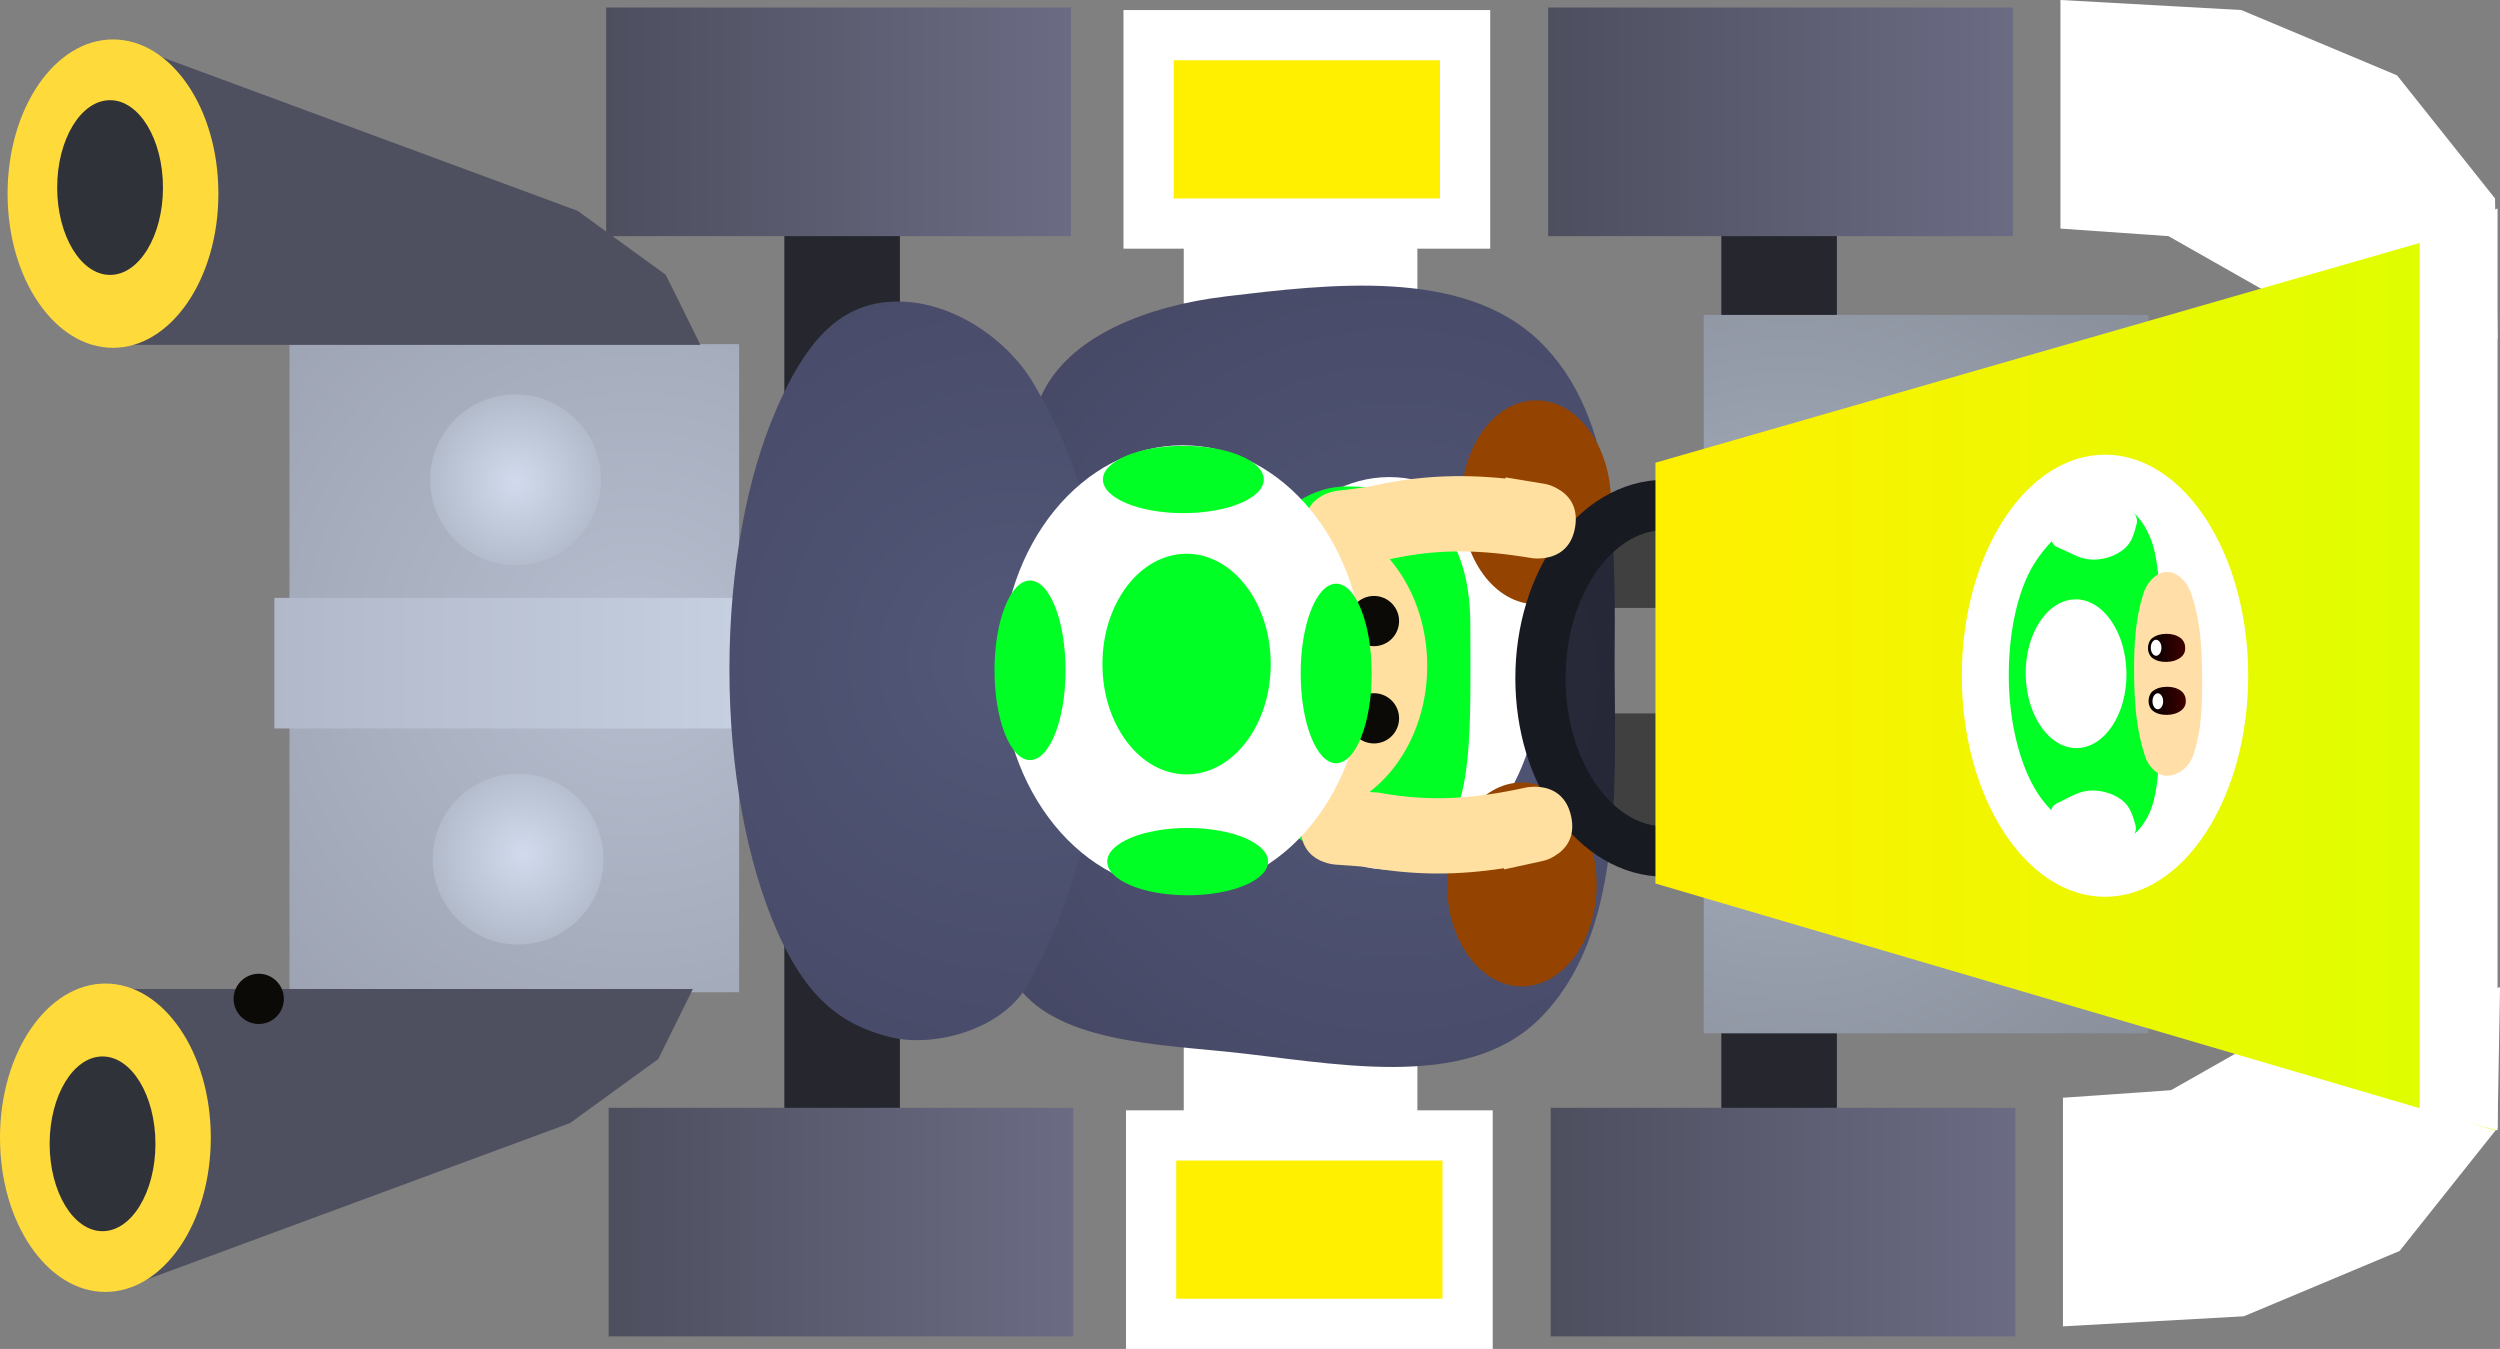<svg version="1.1" xmlns="http://www.w3.org/2000/svg" xmlns:xlink="http://www.w3.org/1999/xlink" width="49.761" height="26.85" viewBox="0,0,49.761,26.85"><rect x="0" y="0" width="49.761" height="26.85" fill="#808080" stroke="none"/><defs><radialGradient cx="227.78" cy="179.699" r="11.126" gradientUnits="userSpaceOnUse" id="color-1"><stop offset="0" stop-color="#b6becf"/><stop offset="1" stop-color="#999fae"/></radialGradient><linearGradient x1="220.581" y1="178.6" x2="230.081" y2="178.6" gradientUnits="userSpaceOnUse" id="color-2"><stop offset="0" stop-color="#b1b8c9"/><stop offset="1" stop-color="#c6d0e1"/></linearGradient><radialGradient cx="242.893" cy="180.24" r="11.754" gradientUnits="userSpaceOnUse" id="color-3"><stop offset="0" stop-color="#535879"/><stop offset="1" stop-color="#434561"/></radialGradient><radialGradient cx="235.369" cy="179.852" r="11.614" gradientUnits="userSpaceOnUse" id="color-4"><stop offset="0" stop-color="#535879"/><stop offset="1" stop-color="#434561"/></radialGradient><radialGradient cx="250.73" cy="180.181" r="12.159" gradientUnits="userSpaceOnUse" id="color-5"><stop offset="0" stop-color="#a9b1c0"/><stop offset="1" stop-color="#828893"/></radialGradient><linearGradient x1="4.531" y1="-0.1" x2="4.531" y2="-0.1" gradientUnits="userSpaceOnUse" id="color-6"><stop offset="0" stop-color="#000000" stop-opacity="0"/><stop offset="1" stop-color="#000000"/></linearGradient><linearGradient x1="248.07" y1="180.152" x2="264.795" y2="180.152" gradientUnits="userSpaceOnUse" id="color-7"><stop offset="0" stop-color="#fff000"/><stop offset="1" stop-color="#dcff00"/></linearGradient><linearGradient x1="227.234" y1="188.75" x2="236.484" y2="188.75" gradientUnits="userSpaceOnUse" id="color-8"><stop offset="0" stop-color="#4d4e5e"/><stop offset="1" stop-color="#6b6c84"/></linearGradient><linearGradient x1="245.984" y1="188.75" x2="255.234" y2="188.75" gradientUnits="userSpaceOnUse" id="color-9"><stop offset="0" stop-color="#4d4e5e"/><stop offset="1" stop-color="#6b6c84"/></linearGradient><linearGradient x1="227.184" y1="166.85" x2="236.434" y2="166.85" gradientUnits="userSpaceOnUse" id="color-10"><stop offset="0" stop-color="#4d4e5e"/><stop offset="1" stop-color="#6b6c84"/></linearGradient><linearGradient x1="245.934" y1="166.85" x2="255.184" y2="166.85" gradientUnits="userSpaceOnUse" id="color-11"><stop offset="0" stop-color="#4d4e5e"/><stop offset="1" stop-color="#6b6c84"/></linearGradient><radialGradient cx="225.531" cy="183.7" r="2.34" gradientUnits="userSpaceOnUse" id="color-12"><stop offset="0" stop-color="#d1dbed"/><stop offset="1" stop-color="#a9b1c0"/></radialGradient><radialGradient cx="225.381" cy="176.3" r="2.275" gradientUnits="userSpaceOnUse" id="color-13"><stop offset="0" stop-color="#d1dbed"/><stop offset="1" stop-color="#a9b1c0"/></radialGradient><linearGradient x1="257.886" y1="180.655" x2="258.624" y2="180.645" gradientUnits="userSpaceOnUse" id="color-14"><stop offset="0" stop-color="#000000"/><stop offset="1" stop-color="#3f0000"/></linearGradient><linearGradient x1="257.873" y1="179.6" x2="258.612" y2="179.591" gradientUnits="userSpaceOnUse" id="color-15"><stop offset="0" stop-color="#000000"/><stop offset="1" stop-color="#3f0000"/></linearGradient></defs><g transform="translate(-215.119,-166.7)"><g data-paper-data="{&quot;isPaintingLayer&quot;:true}" fill-rule="nonzero" stroke-linejoin="miter" stroke-miterlimit="10" stroke-dasharray="" stroke-dashoffset="0" style="mix-blend-mode: normal"><path d="M228.081,178.8h25v2.1h-25z" fill="#ffffff" stroke="none" stroke-width="0.884" stroke-linecap="butt"/><path d="M238.681,170.9h4.65v18.6h-4.65z" fill="#ffffff" stroke="none" stroke-width="1" stroke-linecap="butt"/><path d="M249.381,170.65h2.3v18.75h-2.3z" fill="#25262e" stroke="none" stroke-width="1" stroke-linecap="butt"/><path d="M230.731,170.65h2.3v18.75h-2.3z" fill="#25262e" stroke="none" stroke-width="1" stroke-linecap="butt"/><path d="M256.131,166.7l3.6,0.2l3.1,1.3l1.95,2.45l0.05,2.8l-4.7,-1l-1.85,-1.05l-2.15,-0.15z" fill="#ffffff" stroke="none" stroke-width="1" stroke-linecap="round"/><path d="M256.181,188.55l2.15,-0.15l1.85,-1.05l4.7,-1l-0.05,2.8l-1.95,2.45l-3.1,1.3l-3.6,0.2z" fill="#ffffff" stroke="none" stroke-width="1" stroke-linecap="round"/><path d="M220.881,173.55h8.95v12.9h-8.95z" fill="url(#color-1)" stroke="none" stroke-width="1" stroke-linecap="butt"/><path d="M220.581,178.6h9.5v2.6h-9.5z" fill="url(#color-2)" stroke="none" stroke-width="1" stroke-linecap="butt"/><g stroke="none" stroke-width="1.59" stroke-linecap="round"><path d="M239.504,172.601c2.083,-0.248 4.723,-0.571 6.242,0.875c1.616,1.546 1.52,4.256 1.511,6.441c0.009,2.43 0.186,5.41 -1.511,7.077c-1.493,1.461 -4.163,0.843 -6.242,0.636c-1.589,-0.159 -3.758,-0.242 -4.333,-1.67c-0.817,-1.84 0.975,-3.896 1.113,-5.884c0.126,-1.803 -1.234,-3.745 -0.477,-5.407c0.522,-1.306 2.23,-1.892 3.697,-2.067z" data-paper-data="{&quot;origPos&quot;:null}" fill="url(#color-3)"/><path d="M232.819,172.708c1.18,-0.089 2.414,0.748 2.942,1.749c1.019,1.722 1.42,3.828 1.352,5.805c-0.073,2.107 -0.525,4.327 -1.59,6.123c-0.52,0.817 -1.827,1.177 -2.704,0.954c-1.002,-0.256 -1.673,-0.819 -2.249,-2.144c-0.576,-1.325 -0.932,-3.154 -0.932,-5.172c0,-2.018 0.356,-3.847 0.932,-5.172c0.576,-1.325 1.217,-2.066 2.249,-2.144z" fill="url(#color-4)"/></g><path d="M245.771,180.102c0,2.157 -1.342,3.906 -2.997,3.906c-1.655,0 -2.997,-1.749 -2.997,-3.906c0,-2.157 1.342,-3.906 2.997,-3.906c1.655,0 2.997,1.749 2.997,3.906z" fill="#ffffff" stroke="none" stroke-width="NaN" stroke-linecap="butt"/><path d="M244.385,179.137c0,1.88 0.078,3.703 -0.647,4.171c-0.242,0.156 -1.522,0.37 -1.81,0.37c-1.357,0 -2.457,-1.633 -2.457,-3.648c0,-2.015 1.1,-3.648 2.457,-3.648c1.357,0 2.457,0.74 2.457,2.755z" fill="#00ff24" stroke="none" stroke-width="0" stroke-linecap="butt"/><path d="M247.185,176.698c0,1.121 -0.667,2.029 -1.489,2.029c-0.822,0 -1.489,-0.908 -1.489,-2.029c0,-1.121 0.667,-2.029 1.489,-2.029c0.822,0 1.489,0.908 1.489,2.029z" fill="#944300" stroke="none" stroke-width="0" stroke-linecap="butt"/><path d="M246.899,184.304c0,1.121 -0.667,2.029 -1.489,2.029c-0.822,0 -1.489,-0.908 -1.489,-2.029c0,-1.121 0.667,-2.029 1.489,-2.029c0.822,0 1.489,0.908 1.489,2.029z" fill="#944300" stroke="none" stroke-width="0" stroke-linecap="butt"/><path d="M249.031,172.968h8.85v14.3h-8.85z" fill="url(#color-5)" stroke="none" stroke-width="1.147" stroke-linecap="butt"/><path d="M248.256,176.75c0.683,0 1.302,0.387 1.75,1.011c0.448,0.625 0.725,1.487 0.725,2.439c0,0.952 -0.277,1.814 -0.725,2.439c-0.448,0.624 -1.067,1.011 -1.75,1.011c-0.683,0 -1.302,-0.387 -1.75,-1.011c-0.448,-0.625 -0.725,-1.487 -0.725,-2.439c0,-0.952 0.277,-1.814 0.725,-2.439c0.448,-0.624 1.067,-1.011 1.75,-1.011z" fill="url(#color-6)" stroke="#181a22" stroke-width="1" stroke-linecap="butt"/><path d="M248.07,175.91l16.724,-4.809v18.102l-16.724,-4.917z" fill="url(#color-7)" stroke="none" stroke-width="0.54" stroke-linecap="butt"/><path d="M257.018,175.75c0.786,0 1.499,0.493 2.015,1.29c0.516,0.796 0.835,1.896 0.835,3.11c0,1.214 -0.319,2.314 -0.835,3.11c-0.516,0.797 -1.229,1.29 -2.015,1.29c-0.786,0 -1.499,-0.493 -2.015,-1.29c-0.516,-0.796 -0.835,-1.896 -0.835,-3.11c0,-1.214 0.319,-2.314 0.835,-3.11c0.516,-0.797 1.229,-1.29 2.015,-1.29z" fill="#ffffff" stroke="none" stroke-width="1" stroke-linecap="butt"/><g><path d="M227.234,188.75h9.25v4.55h-9.25z" fill="url(#color-8)" stroke="none" stroke-width="1.062" stroke-linecap="butt"/><path d="M245.984,188.75h9.25v4.55h-9.25z" fill="url(#color-9)" stroke="none" stroke-width="1.062" stroke-linecap="butt"/><path d="M238.031,189.3h6.3v3.75h-6.3z" fill="#fff000" stroke="#ffffff" stroke-width="1" stroke-linecap="round"/></g><g><path d="M227.184,166.85h9.25v4.55h-9.25z" fill="url(#color-10)" stroke="none" stroke-width="1.062" stroke-linecap="butt"/><path d="M245.934,166.85h9.25v4.55h-9.25z" data-paper-data="{&quot;origPos&quot;:null}" fill="url(#color-11)" stroke="none" stroke-width="1.062" stroke-linecap="butt"/><path d="M237.981,167.4h6.3v3.75h-6.3z" data-paper-data="{&quot;origPos&quot;:null}" fill="#fff000" stroke="#ffffff" stroke-width="1" stroke-linecap="round"/></g><g stroke="none"><path d="M217.599,167.564l9.018,3.333l1.754,1.273l0.689,1.394h-11.461z" fill="#4e4f5f" stroke-width="1.232" stroke-linecap="round"/><path d="M215.884,172.723c-0.381,-0.555 -0.614,-1.322 -0.614,-2.169c0,-0.847 0.234,-1.614 0.614,-2.169c0.381,-0.556 0.905,-0.9 1.484,-0.9c0.578,0 1.103,0.343 1.484,0.9c0.381,0.555 0.614,1.322 0.614,2.169c0,0.847 -0.234,1.614 -0.614,2.169c-0.381,0.556 -0.905,0.9 -1.484,0.9c-0.579,0 -1.103,-0.343 -1.484,-0.9z" fill="#ffda3b" stroke-width="2.387" stroke-linecap="butt"/><path d="M216.566,171.662c-0.19,-0.314 -0.309,-0.749 -0.309,-1.229c0,-0.48 0.118,-0.915 0.309,-1.229c0.19,-0.315 0.453,-0.51 0.744,-0.51c0.291,0 0.553,0.195 0.744,0.51c0.19,0.314 0.309,0.749 0.309,1.229c0,0.48 -0.118,0.915 -0.309,1.229c-0.19,0.315 -0.453,0.51 -0.744,0.51c-0.291,0 -0.553,-0.195 -0.744,-0.51z" fill="#30323a" stroke-width="1.197" stroke-linecap="butt"/></g><g stroke="none"><path d="M217.449,186.386h11.461l-0.689,1.394l-1.754,1.273l-9.018,3.333z" fill="#4e4f5f" stroke-width="1.232" stroke-linecap="round"/><path d="M217.217,186.277c0.578,0 1.103,0.343 1.484,0.9c0.381,0.555 0.614,1.322 0.614,2.169c0,0.847 -0.234,1.614 -0.614,2.169c-0.381,0.556 -0.905,0.9 -1.484,0.9c-0.579,0 -1.103,-0.343 -1.484,-0.9c-0.381,-0.555 -0.614,-1.322 -0.614,-2.169c0,-0.847 0.234,-1.614 0.614,-2.169c0.381,-0.556 0.905,-0.9 1.484,-0.9z" fill="#ffda3b" stroke-width="2.387" stroke-linecap="butt"/><path d="M217.16,187.728c0.291,0 0.553,0.195 0.744,0.51c0.19,0.314 0.309,0.749 0.309,1.229c0,0.48 -0.118,0.915 -0.309,1.229c-0.19,0.315 -0.453,0.51 -0.744,0.51c-0.291,0 -0.553,-0.195 -0.744,-0.51c-0.19,-0.314 -0.309,-0.749 -0.309,-1.229c0,-0.48 0.118,-0.915 0.309,-1.229c0.19,-0.315 0.453,-0.51 0.744,-0.51z" fill="#30323a" stroke-width="1.197" stroke-linecap="butt"/></g><path d="M225.431,182.1c0.469,0 0.894,0.19 1.202,0.498c0.308,0.308 0.498,0.733 0.498,1.202c0,0.469 -0.19,0.894 -0.498,1.202c-0.308,0.308 -0.733,0.498 -1.202,0.498c-0.469,0 -0.894,-0.19 -1.202,-0.498c-0.308,-0.308 -0.498,-0.733 -0.498,-1.202c0,-0.469 0.19,-0.894 0.498,-1.202c0.308,-0.308 0.733,-0.498 1.202,-0.498z" fill="url(#color-12)" stroke="none" stroke-width="1" stroke-linecap="butt"/><path d="M225.381,174.55c0.469,0 0.894,0.19 1.202,0.498c0.308,0.308 0.498,0.733 0.498,1.202c0,0.469 -0.19,0.894 -0.498,1.202c-0.308,0.308 -0.733,0.498 -1.202,0.498c-0.469,0 -0.894,-0.19 -1.202,-0.498c-0.308,-0.308 -0.498,-0.733 -0.498,-1.202c0,-0.469 0.19,-0.894 0.498,-1.202c0.308,-0.308 0.733,-0.498 1.202,-0.498z" fill="url(#color-13)" stroke="none" stroke-width="1" stroke-linecap="butt"/><path d="M263.281,171.5l1.55,-0.65v18.35l-1.55,-0.4z" fill="#ffffff" stroke="none" stroke-width="1" stroke-linecap="round"/><path d="M241.006,183.176c-0.011,-0.75 0.739,-0.761 0.739,-0.761l0.82,0.063c1.045,0.189 1.895,0.123 2.933,-0.104c0,0 0.12,-0.026 0.273,-0.009c0.226,0.025 0.524,0.145 0.62,0.581c0.096,0.436 -0.126,0.67 -0.32,0.787c-0.075,0.049 -0.16,0.086 -0.252,0.106l-0.76,0.166l-0.005,-0.023c-0.919,0.141 -1.782,0.148 -2.756,-0.029l-0.53,-0.039c0,0 -0.75,0.011 -0.761,-0.739z" data-paper-data="{&quot;origRot&quot;:0}" fill="#ffe0a0" stroke="none" stroke-width="0.5" stroke-linecap="butt"/><path d="M241.805,176.461l0.527,-0.066c0.963,-0.226 1.826,-0.264 2.751,-0.17l0.004,-0.023l0.767,0.127c0.094,0.016 0.18,0.048 0.257,0.093c0.2,0.107 0.433,0.329 0.36,0.77c-0.073,0.441 -0.365,0.575 -0.589,0.612c-0.152,0.025 -0.273,0.005 -0.273,0.005c-1.048,-0.174 -1.9,-0.197 -2.934,0.046l-0.815,0.105c0,0 -0.75,0.027 -0.777,-0.722c-0.027,-0.75 0.722,-0.777 0.722,-0.777z" data-paper-data="{&quot;index&quot;:null,&quot;origRot&quot;:0}" fill="#ffe0a0" stroke="none" stroke-width="0.5" stroke-linecap="butt"/><path d="M242.43,180.105c0,1.604 -0.723,2.904 -1.614,2.904c-0.891,0 -1.614,-1.3 -1.614,-2.904c0,-1.604 0.723,-2.904 1.614,-2.904c0.891,0 1.614,1.3 1.614,2.904z" fill="#ffe0a0" stroke="none" stroke-width="0" stroke-linecap="butt"/><path d="M243.527,179.956c0,1.645 -1.117,2.978 -2.494,2.978c-1.378,0 -2.494,-1.333 -2.494,-2.978c0,-1.645 1.117,-2.978 2.494,-2.978c1.378,0 2.494,1.333 2.494,2.978z" fill="#ffe0a0" stroke="none" stroke-width="0" stroke-linecap="butt"/><path d="M219.769,186.582c0,-0.276 0.224,-0.5 0.5,-0.5c0.276,0 0.5,0.224 0.5,0.5c0,0.276 -0.224,0.5 -0.5,0.5c-0.276,0 -0.5,-0.224 -0.5,-0.5z" fill="#0c0a07" stroke="none" stroke-width="0.5" stroke-linecap="butt"/><path d="M241.967,180.998c0,-0.276 0.224,-0.5 0.5,-0.5c0.276,0 0.5,0.224 0.5,0.5c0,0.276 -0.224,0.5 -0.5,0.5c-0.276,0 -0.5,-0.224 -0.5,-0.5z" fill="#0c0a07" stroke="none" stroke-width="0.5" stroke-linecap="butt"/><path d="M241.967,179.062c0,-0.276 0.224,-0.5 0.5,-0.5c0.276,0 0.5,0.224 0.5,0.5c0,0.276 -0.224,0.5 -0.5,0.5c-0.276,0 -0.5,-0.224 -0.5,-0.5z" fill="#0c0a07" stroke="none" stroke-width="0.5" stroke-linecap="butt"/><g stroke="none"><path d="M255.103,180.198c-0.01,-0.891 0.173,-1.752 0.513,-2.289c0.452,-0.716 1.107,-1.045 1.714,-1.098c0.286,-0.024 0.586,0.44 0.68,0.889c0.168,0.798 0.064,1.68 0.062,2.538c-0.002,0.796 0.095,1.652 -0.081,2.385c-0.106,0.443 -0.418,0.815 -0.697,0.795c-0.569,-0.04 -1.207,-0.285 -1.626,-0.944c-0.345,-0.542 -0.556,-1.385 -0.566,-2.276z" data-paper-data="{&quot;origPos&quot;:null}" fill="#00ff24" stroke-width="0.932" stroke-linecap="round"/><path d="M255.439,180.123c-0.005,-0.408 0.103,-0.78 0.282,-1.05c0.179,-0.27 0.428,-0.439 0.704,-0.443c0.277,-0.004 0.53,0.159 0.714,0.425c0.185,0.266 0.301,0.634 0.306,1.042c0.005,0.408 -0.103,0.78 -0.282,1.05c-0.179,0.27 -0.428,0.439 -0.704,0.443c-0.277,0.004 -0.53,-0.159 -0.714,-0.425c-0.185,-0.266 -0.301,-0.634 -0.306,-1.042z" data-paper-data="{&quot;origPos&quot;:null}" fill="#ffffff" stroke-width="1" stroke-linecap="butt"/><path d="M255.963,177.478c-0.015,-0.075 0.082,-0.149 0.136,-0.188c0.207,-0.147 0.426,-0.277 0.642,-0.367c0.177,-0.074 0.361,-0.124 0.544,-0.131c0.103,-0.003 0.21,0.027 0.295,0.108c0.049,0.038 0.089,0.141 0.07,0.216c-0.05,0.195 -0.093,0.376 -0.248,0.507c-0.155,0.131 -0.371,0.213 -0.61,0.216c-0.239,0.003 -0.415,-0.11 -0.615,-0.201c-0.075,-0.034 -0.19,-0.061 -0.214,-0.16z" data-paper-data="{&quot;origPos&quot;:null}" fill="#ffffff" stroke-width="1" stroke-linecap="round"/><path d="M256.142,182.651c0.199,-0.096 0.371,-0.213 0.61,-0.216c0.239,-0.003 0.457,0.074 0.615,0.201c0.158,0.127 0.206,0.307 0.26,0.5c0.021,0.075 -0.017,0.178 -0.065,0.218c-0.083,0.083 -0.19,0.116 -0.293,0.115c-0.184,-0.002 -0.369,-0.048 -0.547,-0.117c-0.219,-0.085 -0.442,-0.205 -0.651,-0.351c-0.052,-0.036 -0.134,-0.11 -0.12,-0.184c0.021,-0.101 0.12,-0.132 0.189,-0.165z" data-paper-data="{&quot;origPos&quot;:null}" fill="#ffffff" stroke-width="1" stroke-linecap="round"/><path d="M257.598,180.142c-0.007,-0.629 0.027,-1.121 0.18,-1.614c0.079,-0.257 0.283,-0.448 0.469,-0.442c0.188,-0.011 0.399,0.171 0.487,0.429c0.166,0.487 0.21,0.98 0.217,1.609c0.007,0.629 -0.013,1.131 -0.18,1.614c-0.09,0.261 -0.325,0.401 -0.521,0.404c-0.169,0.002 -0.361,-0.161 -0.436,-0.392c-0.16,-0.492 -0.21,-0.98 -0.217,-1.609z" data-paper-data="{&quot;origPos&quot;:null}" fill="#ffdea8" stroke-width="1" stroke-linecap="butt"/><g data-paper-data="{&quot;origPos&quot;:null}" stroke-width="2.796"><path d="M257.886,180.662c-0.003,-0.085 0.031,-0.167 0.083,-0.206c0.081,-0.061 0.169,-0.084 0.278,-0.086c0.109,-0.001 0.202,0.023 0.28,0.078c0.062,0.044 0.102,0.121 0.098,0.204c0.006,0.077 -0.033,0.147 -0.093,0.191c-0.077,0.057 -0.169,0.084 -0.278,0.086c-0.109,0.001 -0.198,-0.018 -0.28,-0.078c-0.054,-0.04 -0.089,-0.117 -0.088,-0.189z" data-paper-data="{&quot;origPos&quot;:null}" fill="url(#color-14)" stroke-linecap="round"/><path d="M257.874,179.608c-0.003,-0.085 0.031,-0.167 0.083,-0.206c0.081,-0.061 0.169,-0.084 0.278,-0.086c0.109,-0.001 0.202,0.023 0.28,0.078c0.062,0.044 0.102,0.121 0.098,0.204c0.006,0.077 -0.033,0.147 -0.093,0.191c-0.077,0.057 -0.169,0.084 -0.278,0.086c-0.109,0.001 -0.198,-0.018 -0.28,-0.078c-0.054,-0.04 -0.089,-0.117 -0.088,-0.189z" data-paper-data="{&quot;origPos&quot;:null}" fill="url(#color-15)" stroke-linecap="round"/><path d="M257.929,179.595c-0.001,-0.044 0.011,-0.084 0.03,-0.113c0.019,-0.029 0.045,-0.047 0.074,-0.048c0.029,-0 0.056,0.017 0.076,0.046c0.02,0.028 0.032,0.068 0.032,0.112c0.001,0.044 -0.011,0.084 -0.03,0.113c-0.019,0.029 -0.045,0.047 -0.074,0.048c-0.029,0 -0.056,-0.017 -0.076,-0.046c-0.02,-0.028 -0.032,-0.068 -0.032,-0.112z" data-paper-data="{&quot;origPos&quot;:null}" fill="#ffffff" stroke-linecap="butt"/><path d="M257.963,180.66c-0.001,-0.044 0.011,-0.084 0.03,-0.113c0.019,-0.029 0.045,-0.047 0.074,-0.048c0.029,-0 0.056,0.017 0.076,0.046c0.02,0.028 0.032,0.068 0.032,0.112c0.001,0.044 -0.011,0.084 -0.03,0.113c-0.019,0.029 -0.045,0.047 -0.074,0.048c-0.029,0 -0.056,-0.017 -0.076,-0.046c-0.02,-0.028 -0.032,-0.068 -0.032,-0.112z" data-paper-data="{&quot;origPos&quot;:null}" fill="#ffffff" stroke-linecap="butt"/></g></g><g stroke="none" stroke-width="0" stroke-linecap="butt"><path d="M242.273,179.993c0,2.447 -1.617,4.43 -3.611,4.43c-1.994,0 -3.611,-1.983 -3.611,-4.43c0,-2.447 1.617,-4.43 3.611,-4.43c1.994,0 3.611,1.983 3.611,4.43z" data-paper-data="{&quot;origPos&quot;:null}" fill="#ffffff"/><path d="M240.412,179.918c0,1.213 -0.75,2.196 -1.675,2.196c-0.925,0 -1.675,-0.983 -1.675,-2.196c0,-1.213 0.75,-2.196 1.675,-2.196c0.925,0 1.675,0.983 1.675,2.196z" data-paper-data="{&quot;origPos&quot;:null}" fill="#00ff24"/><path d="M242.422,180.105c0,0.987 -0.317,1.787 -0.707,1.787c-0.391,0 -0.707,-0.8 -0.707,-1.787c0,-0.987 0.317,-1.787 0.707,-1.787c0.391,0 0.707,0.8 0.707,1.787z" data-paper-data="{&quot;origPos&quot;:null}" fill="#00ff24"/><path d="M236.328,180.042c0,0.987 -0.317,1.787 -0.707,1.787c-0.391,0 -0.707,-0.8 -0.707,-1.787c0,-0.987 0.317,-1.787 0.707,-1.787c0.391,0 0.707,0.8 0.707,1.787z" data-paper-data="{&quot;origPos&quot;:null}" fill="#00ff24"/><path d="M240.274,176.244c0,0.37 -0.717,0.67 -1.601,0.67c-0.884,0 -1.601,-0.3 -1.601,-0.67c0,-0.37 0.717,-0.67 1.601,-0.67c0.884,0 1.601,0.3 1.601,0.67z" data-paper-data="{&quot;origPos&quot;:null}" fill="#00ff24"/><path d="M240.36,183.85c0,0.37 -0.717,0.67 -1.601,0.67c-0.884,0 -1.601,-0.3 -1.601,-0.67c0,-0.37 0.717,-0.67 1.601,-0.67c0.884,0 1.601,0.3 1.601,0.67z" data-paper-data="{&quot;origPos&quot;:null}" fill="#00ff24"/></g></g></g></svg>